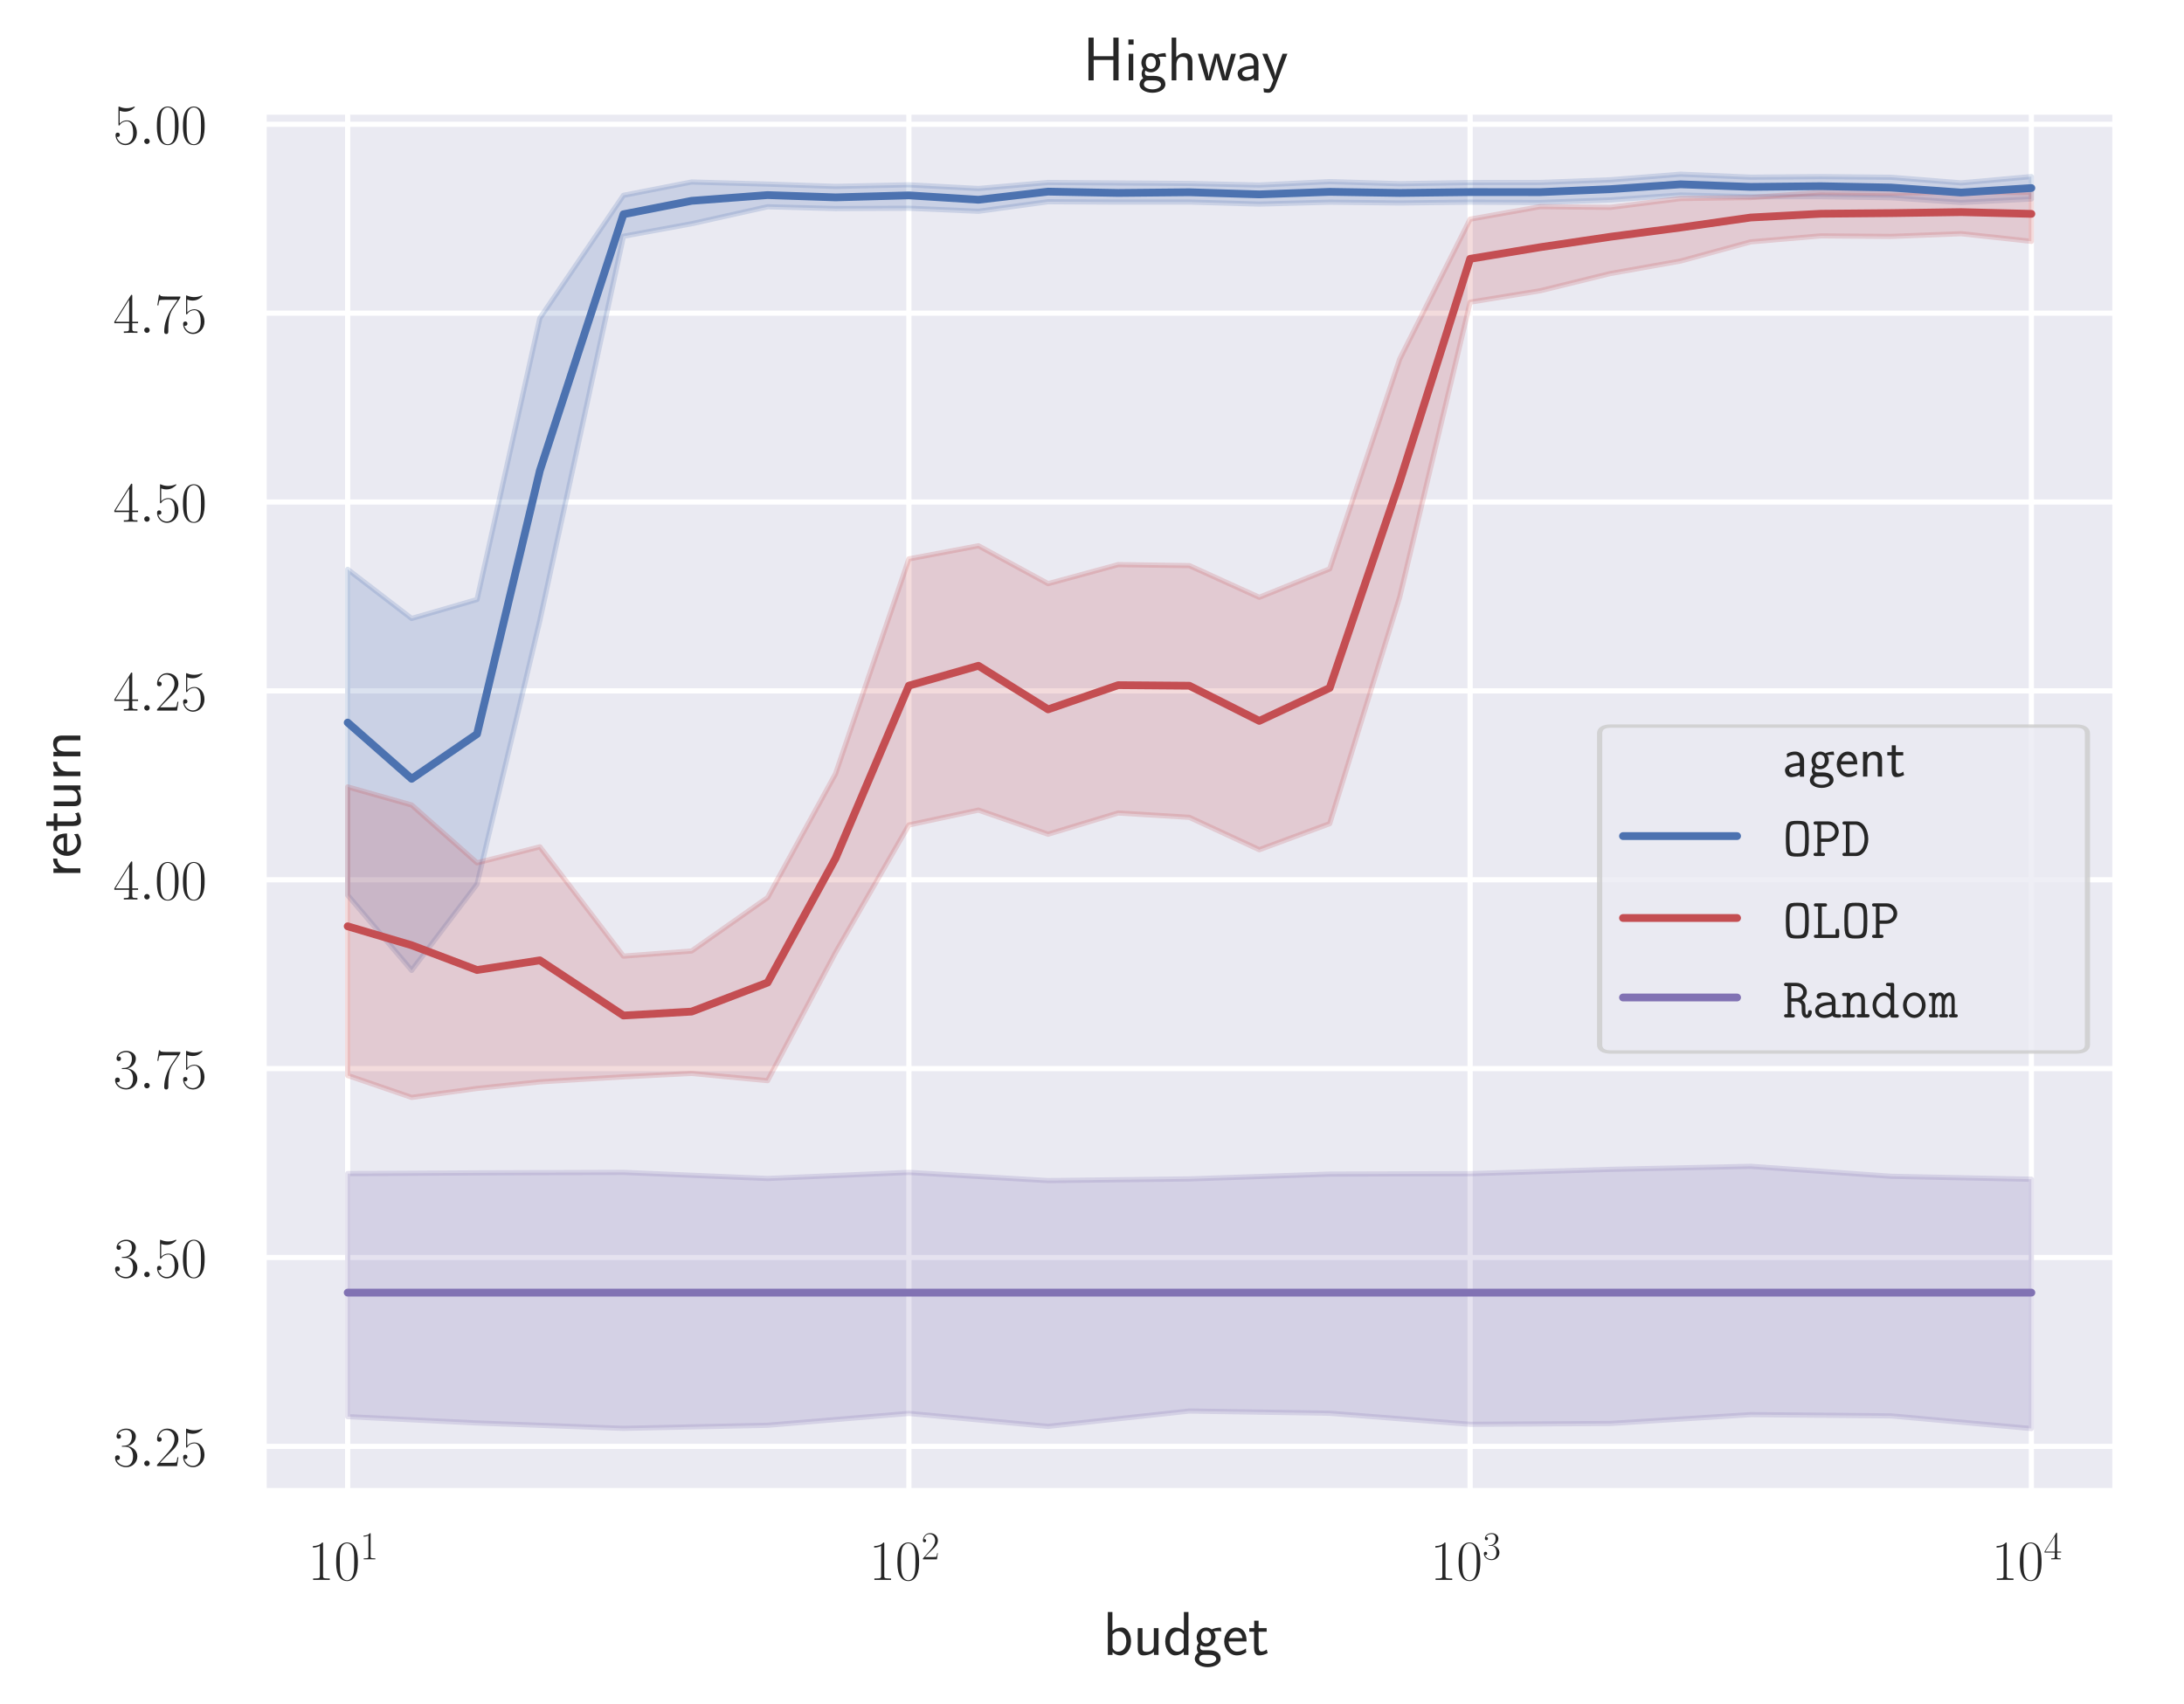 <?xml version="1.0" encoding="UTF-8" standalone="no"?>
<!-- Created with matplotlib (http://matplotlib.org/) -->

<svg
   xmlns:dc="http://purl.org/dc/elements/1.1/"
   xmlns:cc="http://creativecommons.org/ns#"
   xmlns:rdf="http://www.w3.org/1999/02/22-rdf-syntax-ns#"
   xmlns:svg="http://www.w3.org/2000/svg"
   xmlns="http://www.w3.org/2000/svg"
   xmlns:xlink="http://www.w3.org/1999/xlink"
   xmlns:sodipodi="http://sodipodi.sourceforge.net/DTD/sodipodi-0.dtd"
   xmlns:inkscape="http://www.inkscape.org/namespaces/inkscape"
   height="328.682pt"
   version="1.1"
   viewBox="0 0 421.129 328.682"
   width="421.129pt"
   id="svg4751"
   sodipodi:docname="hw_return_olop_fail.svg"
   inkscape:version="0.92.3 (2405546, 2018-03-11)">
  <sodipodi:namedview
     pagecolor="#ffffff"
     bordercolor="#666666"
     borderopacity="1"
     objecttolerance="10"
     gridtolerance="10"
     guidetolerance="10"
     inkscape:pageopacity="0"
     inkscape:pageshadow="2"
     inkscape:window-width="1920"
     inkscape:window-height="1001"
     id="namedview4753"
     showgrid="false"
     inkscape:zoom="1.8437263"
     inkscape:cx="280.75289"
     inkscape:cy="219.12146"
     inkscape:window-x="-9"
     inkscape:window-y="-9"
     inkscape:window-maximized="1"
     inkscape:current-layer="svg4751" />
  <defs
     id="defs4237">
    <style
       type="text/css"
       id="style4235">
*{stroke-linecap:butt;stroke-linejoin:round;}
  </style>
    <defs
       id="defs4516">
      <path
         inkscape:connector-curvature="0"
         style="stroke:#dd8452;stroke-linecap:butt;stroke-linejoin:round;stroke-opacity:0.2"
         id="mcbf8dbb8dc"
         d="m 67.042,-164.058 v 50.505 l 12.331,0.685 12.608,5.555 12.118,-18.938 16.118,-4.89 13.14,-28.11 14.653,-24.526 13.099,-30.089 14.152,-60.543 13.403,-4.765 13.432,-9.311 13.521,0.227 13.719,3.757 13.483,-0.852 13.576,-3.432 13.5,-0.014 13.583,0.324 13.509,-1.152 13.538,0.232 13.527,0.461 13.531,-0.27 13.521,0.774 13.535,-0.314 13.525,-0.302 13.533,0.881 v -4.532 0 l -13.533,-0.614 -13.525,0.131 -13.535,0.374 -13.521,-0.639 -13.531,0.491 -13.527,-0.385 -13.538,-0.577 -13.509,0.823 -13.583,0.085 -13.5,-0.036 -13.576,-0.794 -13.483,0.985 -13.719,0.425 -13.521,-0.595 -13.432,-1.031 -13.403,4.429 -14.152,26.981 -13.099,28.095 -14.653,24.381 -13.14,26.785 -16.118,25.074 -12.118,18.521 -12.608,-22.147 z" />
    </defs>
  </defs>
  <g
     style="stroke-linecap:butt;stroke-linejoin:round"
     id="patch_1">
    <path
       inkscape:connector-curvature="0"
       id="path4239"
       style="fill:#ffffff;stroke-linecap:butt;stroke-linejoin:round"
       d="M 0,328.682 H 421.129 V 0 H 0 Z" />
  </g>
  <g
     id="patch_2"
     style="stroke-linecap:butt;stroke-linejoin:round">
    <path
       d="M 50.809,287.614 H 407.929 V 21.502 H 50.809 Z"
       style="fill:#eaeaf2;stroke-linecap:butt;stroke-linejoin:round"
       id="path4242"
       inkscape:connector-curvature="0" />
  </g>
  <g
     id="matplotlib.axis_1"
     style="stroke-linecap:butt;stroke-linejoin:round">
    <g
       id="xtick_1"
       style="stroke-linecap:butt;stroke-linejoin:round">
      <g
         id="line2d_1"
         style="stroke-linecap:butt;stroke-linejoin:round">
        <path
           clip-path="url(#pa02daf4cbf)"
           d="M 67.042,287.614 V 21.502"
           style="fill:none;stroke:#ffffff;stroke-linecap:round;stroke-linejoin:round"
           id="path4245"
           inkscape:connector-curvature="0" />
      </g>
      <g
         id="text_1"
         style="stroke-linecap:butt;stroke-linejoin:round">
        <!-- $10^{1}$ -->
        <defs
           id="defs4250">
          <path
             d="M 26.594,63.797 C 26.594,65.891 26.5,66 25.094,66 21.203,61.359 15.297,59.891 9.703,59.688 c -0.297,0 -0.797,0 -0.906,-0.188 C 8.703,59.297 8.703,59.094 8.703,57 11.797,57 17,57.594 21,59.984 v -52.688 c 0,-3.5 -0.203,-4.703 -8.797,-4.703 h -3 V 0 C 14,0.094 19,0.188 23.797,0.188 28.594,0.188 33.594,0.094 38.406,0 v 2.594 h -3 c -8.609,0 -8.812,1.094 -8.812,4.703 z"
             id="CMR17-49"
             inkscape:connector-curvature="0"
             style="stroke-linecap:butt;stroke-linejoin:round" />
          <path
             d="m 42,31.844 c 0,6.125 -0.094,16.578 -4.297,24.609 C 34,63.484 28.094,66 22.906,66 18.094,66 12,63.781 8.203,56.562 4.203,49.016 3.797,39.672 3.797,31.844 3.797,26.109 3.906,17.375 7,9.734 11.297,-0.609 19,-2 22.906,-2 27.5,-2 34.5,-0.109 38.594,9.438 41.594,16.375 42,24.5 42,31.844 Z m -19.094,-32.25 C 16.5,-0.406 12.703,5.125 11.297,12.75 c -1.094,5.938 -1.094,14.578 -1.094,20.203 0,7.734 0,14.156 1.297,20.281 1.906,8.547 7.5,11.156 11.406,11.156 4.094,0 9.391,-2.719 11.297,-10.953 C 35.5,47.719 35.594,40.984 35.594,32.953 c 0,-6.531 0,-14.578 -1.188,-20.5 -2.109,-10.953 -8,-12.859 -11.5,-12.859 z"
             id="CMR17-48"
             inkscape:connector-curvature="0"
             style="stroke-linecap:butt;stroke-linejoin:round" />
        </defs>
        <g
           style="fill:#262626;stroke-linecap:butt;stroke-linejoin:round"
           transform="matrix(0.11,0,0,-0.11,59.378,304.725)"
           id="g4258">
          <use
             transform="scale(0.996)"
             xlink:href="#CMR17-49"
             id="use4252"
             style="stroke-linecap:butt;stroke-linejoin:round"
             x="0"
             y="0"
             width="100%"
             height="100%" />
          <use
             transform="matrix(0.996,0,0,0.996,45.69,0)"
             xlink:href="#CMR17-48"
             id="use4254"
             style="stroke-linecap:butt;stroke-linejoin:round"
             x="0"
             y="0"
             width="100%"
             height="100%" />
          <use
             transform="matrix(0.697,0,0,0.697,91.381,36.154)"
             xlink:href="#CMR17-49"
             id="use4256"
             style="stroke-linecap:butt;stroke-linejoin:round"
             x="0"
             y="0"
             width="100%"
             height="100%" />
        </g>
      </g>
    </g>
    <g
       id="xtick_2"
       style="stroke-linecap:butt;stroke-linejoin:round">
      <g
         id="line2d_2"
         style="stroke-linecap:butt;stroke-linejoin:round">
        <path
           clip-path="url(#pa02daf4cbf)"
           d="M 175.26,287.614 V 21.502"
           style="fill:none;stroke:#ffffff;stroke-linecap:round;stroke-linejoin:round"
           id="path4262"
           inkscape:connector-curvature="0" />
      </g>
      <g
         id="text_2"
         style="stroke-linecap:butt;stroke-linejoin:round">
        <!-- $10^{2}$ -->
        <defs
           id="defs4266">
          <path
             d="M 41.703,15.469 H 39.906 c -1,-7.078 -1.812,-8.281 -2.203,-8.875 C 37.203,5.797 30,5.797 28.594,5.797 H 9.406 C 13,9.688 20,16.766 28.5,24.938 34.594,30.719 41.703,37.5 41.703,47.391 41.703,59.188 32.297,66 21.797,66 c -11,0 -17.703,-9.703 -17.703,-18.703 0,-3.906 2.906,-4.406 4.109,-4.406 1,0 4,0.594 4,4.094 C 12.203,50.094 9.594,51 8.203,51 7.594,51 7,50.891 6.594,50.688 c 1.906,8.5 7.703,12.703 13.812,12.703 8.688,0 14.391,-6.891 14.391,-16 0,-8.688 -5.094,-16.172 -10.797,-22.656 L 4.094,2.297 V 0 h 35.203 z"
             id="CMR17-50"
             inkscape:connector-curvature="0"
             style="stroke-linecap:butt;stroke-linejoin:round" />
        </defs>
        <g
           style="fill:#262626;stroke-linecap:butt;stroke-linejoin:round"
           transform="matrix(0.11,0,0,-0.11,167.597,304.725)"
           id="g4274">
          <use
             transform="scale(0.996)"
             xlink:href="#CMR17-49"
             id="use4268"
             style="stroke-linecap:butt;stroke-linejoin:round"
             x="0"
             y="0"
             width="100%"
             height="100%" />
          <use
             transform="matrix(0.996,0,0,0.996,45.69,0)"
             xlink:href="#CMR17-48"
             id="use4270"
             style="stroke-linecap:butt;stroke-linejoin:round"
             x="0"
             y="0"
             width="100%"
             height="100%" />
          <use
             transform="matrix(0.697,0,0,0.697,91.381,36.154)"
             xlink:href="#CMR17-50"
             id="use4272"
             style="stroke-linecap:butt;stroke-linejoin:round"
             x="0"
             y="0"
             width="100%"
             height="100%" />
        </g>
      </g>
    </g>
    <g
       id="xtick_3"
       style="stroke-linecap:butt;stroke-linejoin:round">
      <g
         id="line2d_3"
         style="stroke-linecap:butt;stroke-linejoin:round">
        <path
           clip-path="url(#pa02daf4cbf)"
           d="M 283.478,287.614 V 21.502"
           style="fill:none;stroke:#ffffff;stroke-linecap:round;stroke-linejoin:round"
           id="path4278"
           inkscape:connector-curvature="0" />
      </g>
      <g
         id="text_3"
         style="stroke-linecap:butt;stroke-linejoin:round">
        <!-- $10^{3}$ -->
        <defs
           id="defs4282">
          <path
             d="M 22.094,34 C 31,34 34.906,26.141 34.906,17.094 34.906,5.031 28.5,0.391 22.703,0.391 c -5.297,0 -13.906,2.625 -16.609,10.406 0.5,-0.203 1,-0.203 1.5,-0.203 2.406,0 4.203,1.594 4.203,4.203 C 11.797,17.688 9.594,19 7.594,19 5.906,19 3.297,18.188 3.297,14.484 3.297,5.234 12.297,-2 22.906,-2 34,-2 42.5,6.75 42.5,16.984 42.5,26.844 34.5,34 25,35.094 32.594,36.672 39.906,43.375 39.906,52.391 39.906,60.25 32,66 23,66 13.906,66 5.906,60.344 5.906,52.297 c 0,-3.5 2.594,-4.109 3.891,-4.109 2.109,0 3.906,1.297 3.906,3.906 C 13.703,54.688 11.906,56 9.797,56 9.406,56 8.906,56 8.5,55.797 c 2.906,6.688 10.797,7.891 14.297,7.891 3.5,0 10.109,-1.719 10.109,-11.391 0,-2.812 -0.406,-7.75 -3.812,-12.078 -3,-3.828 -6.391,-4.031 -9.688,-4.328 -0.5,0 -2.812,-0.203 -3.203,-0.203 C 15.5,35.594 15.094,35.5 15.094,34.797 15.094,34.094 15.203,34 17.203,34 Z"
             id="CMR17-51"
             inkscape:connector-curvature="0"
             style="stroke-linecap:butt;stroke-linejoin:round" />
        </defs>
        <g
           style="fill:#262626;stroke-linecap:butt;stroke-linejoin:round"
           transform="matrix(0.11,0,0,-0.11,275.815,304.725)"
           id="g4290">
          <use
             transform="scale(0.996)"
             xlink:href="#CMR17-49"
             id="use4284"
             style="stroke-linecap:butt;stroke-linejoin:round"
             x="0"
             y="0"
             width="100%"
             height="100%" />
          <use
             transform="matrix(0.996,0,0,0.996,45.69,0)"
             xlink:href="#CMR17-48"
             id="use4286"
             style="stroke-linecap:butt;stroke-linejoin:round"
             x="0"
             y="0"
             width="100%"
             height="100%" />
          <use
             transform="matrix(0.697,0,0,0.697,91.381,36.154)"
             xlink:href="#CMR17-51"
             id="use4288"
             style="stroke-linecap:butt;stroke-linejoin:round"
             x="0"
             y="0"
             width="100%"
             height="100%" />
        </g>
      </g>
    </g>
    <g
       id="xtick_4"
       style="stroke-linecap:butt;stroke-linejoin:round">
      <g
         id="line2d_4"
         style="stroke-linecap:butt;stroke-linejoin:round">
        <path
           clip-path="url(#pa02daf4cbf)"
           d="M 391.697,287.614 V 21.502"
           style="fill:none;stroke:#ffffff;stroke-linecap:round;stroke-linejoin:round"
           id="path4294"
           inkscape:connector-curvature="0" />
      </g>
      <g
         id="text_4"
         style="stroke-linecap:butt;stroke-linejoin:round">
        <!-- $10^{4}$ -->
        <defs
           id="defs4298">
          <path
             d="M 33.594,64.797 C 33.594,66.891 33.5,67 31.703,67 L 2,19.594 V 17 H 27.797 V 7.188 c 0,-3.594 -0.203,-4.594 -7.203,-4.594 H 18.703 V 0 c 3.203,0.188 8.594,0.188 12,0.188 3.391,0 8.797,0 12,-0.188 v 2.594 h -1.906 c -7,0 -7.203,1 -7.203,4.594 V 17 h 10.203 v 2.594 H 33.594 Z m -5.5,-6.625 V 19.594 H 4 Z"
             id="CMR17-52"
             inkscape:connector-curvature="0"
             style="stroke-linecap:butt;stroke-linejoin:round" />
        </defs>
        <g
           style="fill:#262626;stroke-linecap:butt;stroke-linejoin:round"
           transform="matrix(0.11,0,0,-0.11,384.033,304.725)"
           id="g4306">
          <use
             transform="scale(0.996)"
             xlink:href="#CMR17-49"
             id="use4300"
             style="stroke-linecap:butt;stroke-linejoin:round"
             x="0"
             y="0"
             width="100%"
             height="100%" />
          <use
             transform="matrix(0.996,0,0,0.996,45.69,0)"
             xlink:href="#CMR17-48"
             id="use4302"
             style="stroke-linecap:butt;stroke-linejoin:round"
             x="0"
             y="0"
             width="100%"
             height="100%" />
          <use
             transform="matrix(0.697,0,0,0.697,91.381,36.154)"
             xlink:href="#CMR17-52"
             id="use4304"
             style="stroke-linecap:butt;stroke-linejoin:round"
             x="0"
             y="0"
             width="100%"
             height="100%" />
        </g>
      </g>
    </g>
    <g
       id="xtick_5"
       style="stroke-linecap:butt;stroke-linejoin:round" />
    <g
       id="xtick_6"
       style="stroke-linecap:butt;stroke-linejoin:round" />
    <g
       id="xtick_7"
       style="stroke-linecap:butt;stroke-linejoin:round" />
    <g
       id="xtick_8"
       style="stroke-linecap:butt;stroke-linejoin:round" />
    <g
       id="xtick_9"
       style="stroke-linecap:butt;stroke-linejoin:round" />
    <g
       id="xtick_10"
       style="stroke-linecap:butt;stroke-linejoin:round" />
    <g
       id="xtick_11"
       style="stroke-linecap:butt;stroke-linejoin:round" />
    <g
       id="xtick_12"
       style="stroke-linecap:butt;stroke-linejoin:round" />
    <g
       id="xtick_13"
       style="stroke-linecap:butt;stroke-linejoin:round" />
    <g
       id="xtick_14"
       style="stroke-linecap:butt;stroke-linejoin:round" />
    <g
       id="xtick_15"
       style="stroke-linecap:butt;stroke-linejoin:round" />
    <g
       id="xtick_16"
       style="stroke-linecap:butt;stroke-linejoin:round" />
    <g
       id="xtick_17"
       style="stroke-linecap:butt;stroke-linejoin:round" />
    <g
       id="xtick_18"
       style="stroke-linecap:butt;stroke-linejoin:round" />
    <g
       id="xtick_19"
       style="stroke-linecap:butt;stroke-linejoin:round" />
    <g
       id="xtick_20"
       style="stroke-linecap:butt;stroke-linejoin:round" />
    <g
       id="xtick_21"
       style="stroke-linecap:butt;stroke-linejoin:round" />
    <g
       id="xtick_22"
       style="stroke-linecap:butt;stroke-linejoin:round" />
    <g
       id="xtick_23"
       style="stroke-linecap:butt;stroke-linejoin:round" />
    <g
       id="xtick_24"
       style="stroke-linecap:butt;stroke-linejoin:round" />
    <g
       id="xtick_25"
       style="stroke-linecap:butt;stroke-linejoin:round" />
    <g
       id="xtick_26"
       style="stroke-linecap:butt;stroke-linejoin:round" />
    <g
       id="xtick_27"
       style="stroke-linecap:butt;stroke-linejoin:round" />
    <g
       id="xtick_28"
       style="stroke-linecap:butt;stroke-linejoin:round" />
    <g
       id="xtick_29"
       style="stroke-linecap:butt;stroke-linejoin:round" />
    <g
       id="xtick_30"
       style="stroke-linecap:butt;stroke-linejoin:round" />
    <g
       id="text_5"
       style="stroke-linecap:butt;stroke-linejoin:round">
      <!-- budget -->
      <defs
         id="defs4342">
        <path
           d="M 14.906,69 H 7.5 V -0.203 h 7.594 v 4.5 C 18.906,0.594 23.5,-1 27.594,-1 37.203,-1 45,8.734 45,21.594 45,33.328 39,44 30.094,44 23.797,44 18.203,41.391 14.906,38.688 Z m 0.188,-36.266 c 2.203,2.828 5.312,5.156 9.703,5.156 5.906,0 12.609,-4.359 12.609,-16.297 0,-12.75 -8,-16.5 -13.5,-16.5 -2,0 -4.109,0.5 -6.109,2.219 -2.703,2.438 -2.703,3.953 -2.703,5.375 z"
           id="CMSS17-98"
           inkscape:connector-curvature="0"
           style="stroke-linecap:butt;stroke-linejoin:round" />
        <path
           d="M 40.906,43 H 33.297 V 15.25 C 33.297,7.812 27.906,4.797 22.203,4.797 15.594,4.797 15,7 15,11.125 V 43 H 7.406 V 10.625 C 7.406,2.797 10.094,-1 17,-1 c 3.406,0 11.094,0.797 16.5,5.797 v -5 h 7.406 z"
           id="CMSS17-117"
           inkscape:connector-curvature="0"
           style="stroke-linecap:butt;stroke-linejoin:round" />
        <path
           d="M 40.797,69 H 33.406 V 38.984 C 30.297,41.594 25.203,44 19.594,44 10.5,44 3.297,34.047 3.297,21.484 3.297,8.938 10.406,-1 19.297,-1 c 6.906,0 11.5,3.688 13.906,5.797 v -5 h 7.594 z m -7.594,-55.703 c 0,-1.422 0,-2.938 -3.109,-5.672 -2,-1.719 -4.391,-2.531 -6.688,-2.531 -5.406,0 -12.5,4.047 -12.5,16.297 0,12.75 8,16.5 13.5,16.5 3.688,0 6.688,-1.828 8.797,-4.859 z"
           id="CMSS17-100"
           inkscape:connector-curvature="0"
           style="stroke-linecap:butt;stroke-linejoin:round" />
        <path
           d="M 44.5,44 C 38.797,43.891 33.906,42.797 29.906,40.891 26.594,43.484 23.203,44 20.906,44 12.203,44 5.594,36.812 5.594,28.5 c 0,-5.359 3,-9.406 3.203,-9.609 C 7,16.391 6,13.688 6,10.688 c 0,-3.5 1.406,-6 2.5,-7.391 C 3.297,0.094 2.594,-4.812 2.594,-6.703 2.594,-14 11.703,-20 23.406,-20 c 11.797,0 20.891,6 20.891,13.391 0,13.797 -15.297,13.906 -19.5,13.906 h -8.094 c -1.5,0 -5.5,0 -5.5,5.094 0,2 0.891,3.297 1,3.406 C 13.703,14.688 16.797,13 20.906,13 c 8.297,0 15.188,6.984 15.188,15.5 0,4.75 -2.188,8.203 -3.094,9.391 h 0.297 c 0.297,0 4.5,0.297 6,0.297 3.203,0 3.5,-0.094 6.297,-0.391 z M 20.906,18.5 c -3.406,0 -8.203,2.078 -8.203,10 0,8.609 5.5,9.984 8.094,9.984 C 24.203,38.484 29,36.406 29,28.5 c 0,-8.625 -5.5,-10 -8.094,-10 z M 24.703,0 c 2.391,0 12.5,0 12.5,-6.812 C 37.203,-11.109 31,-14.5 23.5,-14.5 c -7.594,0 -13.797,3.297 -13.797,7.797 0,0.5 0,6.703 6.891,6.703 z"
           id="CMSS17-103"
           inkscape:connector-curvature="0"
           style="stroke-linecap:butt;stroke-linejoin:round" />
        <path
           d="m 39.094,21.484 c 0,3.312 -0.188,9.781 -3.391,15.188 C 32.203,42.391 26.5,44 22.203,44 11.797,44 3,34.125 3,21.297 3,9.047 12.094,-1 23.594,-1 c 4.5,0 10,1.297 15,4.891 0,0.406 -0.188,2.578 -0.297,2.688 0,0.188 -0.297,3.25 -0.297,3.656 C 33.203,6.375 27.703,5.094 23.703,5.094 c -6.406,0 -13.297,5.328 -13.609,16.391 z M 10.906,27 c 1.297,5.594 5.688,10.891 11.297,10.891 1.5,0 8.5,-0.203 10.297,-10.891 z"
           id="CMSS17-101"
           inkscape:connector-curvature="0"
           style="stroke-linecap:butt;stroke-linejoin:round" />
        <path
           d="m 16.703,37.188 h 13 V 43 h -13 V 55 H 9.594 V 43 H 1.703 V 37.188 H 9.406 V 11.734 C 9.406,6 10.703,-1 17.297,-1 c 5,0 9.609,1.391 14,3.688 l -1.594,5.922 C 27.297,6.5 24.406,5.297 21.297,5.297 c -4.391,0 -4.594,5.625 -4.594,8.141 z"
           id="CMSS17-116"
           inkscape:connector-curvature="0"
           style="stroke-linecap:butt;stroke-linejoin:round" />
      </defs>
      <g
         style="fill:#262626;stroke-linecap:butt;stroke-linejoin:round"
         transform="matrix(0.12,0,0,-0.12,212.72,319.158)"
         id="g4356">
        <use
           transform="scale(0.996)"
           xlink:href="#CMSS17-98"
           id="use4344"
           style="stroke-linecap:butt;stroke-linejoin:round"
           x="0"
           y="0"
           width="100%"
           height="100%" />
        <use
           transform="matrix(0.996,0,0,0.996,48.205,0)"
           xlink:href="#CMSS17-117"
           id="use4346"
           style="stroke-linecap:butt;stroke-linejoin:round"
           x="0"
           y="0"
           width="100%"
           height="100%" />
        <use
           transform="matrix(0.996,0,0,0.996,96.41,0)"
           xlink:href="#CMSS17-100"
           id="use4348"
           style="stroke-linecap:butt;stroke-linejoin:round"
           x="0"
           y="0"
           width="100%"
           height="100%" />
        <use
           transform="matrix(0.996,0,0,0.996,144.615,0)"
           xlink:href="#CMSS17-103"
           id="use4350"
           style="stroke-linecap:butt;stroke-linejoin:round"
           x="0"
           y="0"
           width="100%"
           height="100%" />
        <use
           transform="matrix(0.996,0,0,0.996,191.458,0)"
           xlink:href="#CMSS17-101"
           id="use4352"
           style="stroke-linecap:butt;stroke-linejoin:round"
           x="0"
           y="0"
           width="100%"
           height="100%" />
        <use
           transform="matrix(0.996,0,0,0.996,233.097,0)"
           xlink:href="#CMSS17-116"
           id="use4354"
           style="stroke-linecap:butt;stroke-linejoin:round"
           x="0"
           y="0"
           width="100%"
           height="100%" />
      </g>
    </g>
  </g>
  <g
     id="matplotlib.axis_2"
     style="stroke-linecap:butt;stroke-linejoin:round">
    <g
       id="ytick_1"
       style="stroke-linecap:butt;stroke-linejoin:round">
      <g
         id="line2d_5"
         style="stroke-linecap:butt;stroke-linejoin:round">
        <path
           clip-path="url(#pa02daf4cbf)"
           d="M 50.809,278.959 H 407.929"
           style="fill:none;stroke:#ffffff;stroke-linecap:round;stroke-linejoin:round"
           id="path4360"
           inkscape:connector-curvature="0" />
      </g>
      <g
         id="text_6"
         style="stroke-linecap:butt;stroke-linejoin:round">
        <!-- $3.25$ -->
        <defs
           id="defs4365">
          <path
             d="M 18.406,4.797 C 18.406,7.688 16,9.688 13.594,9.688 10.703,9.688 8.703,7.297 8.703,4.891 8.703,2 11.094,0 13.5,0 c 2.906,0 4.906,2.391 4.906,4.797 z"
             id="CMMI12-58"
             inkscape:connector-curvature="0"
             style="stroke-linecap:butt;stroke-linejoin:round" />
          <path
             d="m 11.406,58.594 c 1,-0.406 5.094,-1.703 9.297,-1.703 9.297,0 14.391,5 17.297,7.797 C 38,65.484 38,66 37.406,66 c -0.109,0 -0.312,0 -1.109,-0.406 -3.5,-1.5 -7.594,-2.594 -12.594,-2.594 -3,0 -7.5,0.359 -12.406,2.484 C 10.203,66 10,66 9.906,66 9.406,66 9.297,65.891 9.297,63.906 V 34.859 c 0,-1.844 0,-2.359 1,-2.359 0.5,0 0.703,0.203 1.203,0.922 C 14.703,38.047 19.094,40 24.094,40 c 3.5,0 11,-2.266 11,-19.797 0,-3.219 0,-9.016 -3,-13.609 -2.5,-4.109 -6.391,-6.203 -10.688,-6.203 -6.609,0 -13.312,4.594 -15.109,12.297 C 6.703,12.594 7.5,12.391 7.906,12.391 c 1.297,0 3.797,0.703 3.797,3.797 C 11.703,18.891 9.797,20 7.906,20 5.594,20 4.094,18.594 4.094,15.797 4.094,7.094 11,-2 21.594,-2 c 10.312,0 20.109,8.891 20.109,21.797 0,12.297 -7.797,21.797 -17.5,21.797 -5.109,0 -9.406,-1.906 -12.797,-5.594 z"
             id="CMR17-53"
             inkscape:connector-curvature="0"
             style="stroke-linecap:butt;stroke-linejoin:round" />
        </defs>
        <g
           style="fill:#262626;stroke-linecap:butt;stroke-linejoin:round"
           transform="matrix(0.11,0,0,-0.11,21.827,282.764)"
           id="g4375">
          <use
             transform="scale(0.996)"
             xlink:href="#CMR17-51"
             id="use4367"
             style="stroke-linecap:butt;stroke-linejoin:round"
             x="0"
             y="0"
             width="100%"
             height="100%" />
          <use
             transform="matrix(0.996,0,0,0.996,45.69,0)"
             xlink:href="#CMMI12-58"
             id="use4369"
             style="stroke-linecap:butt;stroke-linejoin:round"
             x="0"
             y="0"
             width="100%"
             height="100%" />
          <use
             transform="matrix(0.996,0,0,0.996,72.788,0)"
             xlink:href="#CMR17-50"
             id="use4371"
             style="stroke-linecap:butt;stroke-linejoin:round"
             x="0"
             y="0"
             width="100%"
             height="100%" />
          <use
             transform="matrix(0.996,0,0,0.996,118.478,0)"
             xlink:href="#CMR17-53"
             id="use4373"
             style="stroke-linecap:butt;stroke-linejoin:round"
             x="0"
             y="0"
             width="100%"
             height="100%" />
        </g>
      </g>
    </g>
    <g
       id="ytick_2"
       style="stroke-linecap:butt;stroke-linejoin:round">
      <g
         id="line2d_6"
         style="stroke-linecap:butt;stroke-linejoin:round">
        <path
           clip-path="url(#pa02daf4cbf)"
           d="M 50.809,242.532 H 407.929"
           style="fill:none;stroke:#ffffff;stroke-linecap:round;stroke-linejoin:round"
           id="path4379"
           inkscape:connector-curvature="0" />
      </g>
      <g
         id="text_7"
         style="stroke-linecap:butt;stroke-linejoin:round">
        <!-- $3.50$ -->
        <g
           style="fill:#262626;stroke-linecap:butt;stroke-linejoin:round"
           transform="matrix(0.11,0,0,-0.11,21.827,246.337)"
           id="g4390">
          <use
             transform="scale(0.996)"
             xlink:href="#CMR17-51"
             id="use4382"
             style="stroke-linecap:butt;stroke-linejoin:round"
             x="0"
             y="0"
             width="100%"
             height="100%" />
          <use
             transform="matrix(0.996,0,0,0.996,45.69,0)"
             xlink:href="#CMMI12-58"
             id="use4384"
             style="stroke-linecap:butt;stroke-linejoin:round"
             x="0"
             y="0"
             width="100%"
             height="100%" />
          <use
             transform="matrix(0.996,0,0,0.996,72.788,0)"
             xlink:href="#CMR17-53"
             id="use4386"
             style="stroke-linecap:butt;stroke-linejoin:round"
             x="0"
             y="0"
             width="100%"
             height="100%" />
          <use
             transform="matrix(0.996,0,0,0.996,118.478,0)"
             xlink:href="#CMR17-48"
             id="use4388"
             style="stroke-linecap:butt;stroke-linejoin:round"
             x="0"
             y="0"
             width="100%"
             height="100%" />
        </g>
      </g>
    </g>
    <g
       id="ytick_3"
       style="stroke-linecap:butt;stroke-linejoin:round">
      <g
         id="line2d_7"
         style="stroke-linecap:butt;stroke-linejoin:round">
        <path
           clip-path="url(#pa02daf4cbf)"
           d="M 50.809,206.105 H 407.929"
           style="fill:none;stroke:#ffffff;stroke-linecap:round;stroke-linejoin:round"
           id="path4394"
           inkscape:connector-curvature="0" />
      </g>
      <g
         id="text_8"
         style="stroke-linecap:butt;stroke-linejoin:round">
        <!-- $3.75$ -->
        <defs
           id="defs4398">
          <path
             d="M 45.094,61.797 V 64 h -23.5 C 9.906,64 9.703,65.094 9.297,67 H 7.5 L 4.594,48.5 h 1.812 c 0.297,1.906 1,7 2.188,8.891 0.609,0.797 8,0.797 9.703,0.797 h 22 L 29.203,41.719 c -7.406,-11.078 -12.5,-26.047 -12.5,-39.125 0,-1.203 0,-4.594 3.594,-4.594 3.609,0 3.609,3.391 3.609,4.688 v 4.594 c 0,16.375 2.797,27.156 7.391,34.031 z"
             id="CMR17-55"
             inkscape:connector-curvature="0"
             style="stroke-linecap:butt;stroke-linejoin:round" />
        </defs>
        <g
           style="fill:#262626;stroke-linecap:butt;stroke-linejoin:round"
           transform="matrix(0.11,0,0,-0.11,21.827,209.91)"
           id="g4408">
          <use
             transform="scale(0.996)"
             xlink:href="#CMR17-51"
             id="use4400"
             style="stroke-linecap:butt;stroke-linejoin:round"
             x="0"
             y="0"
             width="100%"
             height="100%" />
          <use
             transform="matrix(0.996,0,0,0.996,45.69,0)"
             xlink:href="#CMMI12-58"
             id="use4402"
             style="stroke-linecap:butt;stroke-linejoin:round"
             x="0"
             y="0"
             width="100%"
             height="100%" />
          <use
             transform="matrix(0.996,0,0,0.996,72.788,0)"
             xlink:href="#CMR17-55"
             id="use4404"
             style="stroke-linecap:butt;stroke-linejoin:round"
             x="0"
             y="0"
             width="100%"
             height="100%" />
          <use
             transform="matrix(0.996,0,0,0.996,118.478,0)"
             xlink:href="#CMR17-53"
             id="use4406"
             style="stroke-linecap:butt;stroke-linejoin:round"
             x="0"
             y="0"
             width="100%"
             height="100%" />
        </g>
      </g>
    </g>
    <g
       id="ytick_4"
       style="stroke-linecap:butt;stroke-linejoin:round">
      <g
         id="line2d_8"
         style="stroke-linecap:butt;stroke-linejoin:round">
        <path
           clip-path="url(#pa02daf4cbf)"
           d="M 50.809,169.678 H 407.929"
           style="fill:none;stroke:#ffffff;stroke-linecap:round;stroke-linejoin:round"
           id="path4412"
           inkscape:connector-curvature="0" />
      </g>
      <g
         id="text_9"
         style="stroke-linecap:butt;stroke-linejoin:round">
        <!-- $4.00$ -->
        <g
           style="fill:#262626;stroke-linecap:butt;stroke-linejoin:round"
           transform="matrix(0.11,0,0,-0.11,21.827,173.483)"
           id="g4423">
          <use
             transform="scale(0.996)"
             xlink:href="#CMR17-52"
             id="use4415"
             style="stroke-linecap:butt;stroke-linejoin:round"
             x="0"
             y="0"
             width="100%"
             height="100%" />
          <use
             transform="matrix(0.996,0,0,0.996,45.69,0)"
             xlink:href="#CMMI12-58"
             id="use4417"
             style="stroke-linecap:butt;stroke-linejoin:round"
             x="0"
             y="0"
             width="100%"
             height="100%" />
          <use
             transform="matrix(0.996,0,0,0.996,72.788,0)"
             xlink:href="#CMR17-48"
             id="use4419"
             style="stroke-linecap:butt;stroke-linejoin:round"
             x="0"
             y="0"
             width="100%"
             height="100%" />
          <use
             transform="matrix(0.996,0,0,0.996,118.478,0)"
             xlink:href="#CMR17-48"
             id="use4421"
             style="stroke-linecap:butt;stroke-linejoin:round"
             x="0"
             y="0"
             width="100%"
             height="100%" />
        </g>
      </g>
    </g>
    <g
       id="ytick_5"
       style="stroke-linecap:butt;stroke-linejoin:round">
      <g
         id="line2d_9"
         style="stroke-linecap:butt;stroke-linejoin:round">
        <path
           clip-path="url(#pa02daf4cbf)"
           d="M 50.809,133.251 H 407.929"
           style="fill:none;stroke:#ffffff;stroke-linecap:round;stroke-linejoin:round"
           id="path4427"
           inkscape:connector-curvature="0" />
      </g>
      <g
         id="text_10"
         style="stroke-linecap:butt;stroke-linejoin:round">
        <!-- $4.25$ -->
        <g
           style="fill:#262626;stroke-linecap:butt;stroke-linejoin:round"
           transform="matrix(0.11,0,0,-0.11,21.827,137.056)"
           id="g4438">
          <use
             transform="scale(0.996)"
             xlink:href="#CMR17-52"
             id="use4430"
             style="stroke-linecap:butt;stroke-linejoin:round"
             x="0"
             y="0"
             width="100%"
             height="100%" />
          <use
             transform="matrix(0.996,0,0,0.996,45.69,0)"
             xlink:href="#CMMI12-58"
             id="use4432"
             style="stroke-linecap:butt;stroke-linejoin:round"
             x="0"
             y="0"
             width="100%"
             height="100%" />
          <use
             transform="matrix(0.996,0,0,0.996,72.788,0)"
             xlink:href="#CMR17-50"
             id="use4434"
             style="stroke-linecap:butt;stroke-linejoin:round"
             x="0"
             y="0"
             width="100%"
             height="100%" />
          <use
             transform="matrix(0.996,0,0,0.996,118.478,0)"
             xlink:href="#CMR17-53"
             id="use4436"
             style="stroke-linecap:butt;stroke-linejoin:round"
             x="0"
             y="0"
             width="100%"
             height="100%" />
        </g>
      </g>
    </g>
    <g
       id="ytick_6"
       style="stroke-linecap:butt;stroke-linejoin:round">
      <g
         id="line2d_10"
         style="stroke-linecap:butt;stroke-linejoin:round">
        <path
           clip-path="url(#pa02daf4cbf)"
           d="M 50.809,96.824 H 407.929"
           style="fill:none;stroke:#ffffff;stroke-linecap:round;stroke-linejoin:round"
           id="path4442"
           inkscape:connector-curvature="0" />
      </g>
      <g
         id="text_11"
         style="stroke-linecap:butt;stroke-linejoin:round">
        <!-- $4.50$ -->
        <g
           style="fill:#262626;stroke-linecap:butt;stroke-linejoin:round"
           transform="matrix(0.11,0,0,-0.11,21.827,100.629)"
           id="g4453">
          <use
             transform="scale(0.996)"
             xlink:href="#CMR17-52"
             id="use4445"
             style="stroke-linecap:butt;stroke-linejoin:round"
             x="0"
             y="0"
             width="100%"
             height="100%" />
          <use
             transform="matrix(0.996,0,0,0.996,45.69,0)"
             xlink:href="#CMMI12-58"
             id="use4447"
             style="stroke-linecap:butt;stroke-linejoin:round"
             x="0"
             y="0"
             width="100%"
             height="100%" />
          <use
             transform="matrix(0.996,0,0,0.996,72.788,0)"
             xlink:href="#CMR17-53"
             id="use4449"
             style="stroke-linecap:butt;stroke-linejoin:round"
             x="0"
             y="0"
             width="100%"
             height="100%" />
          <use
             transform="matrix(0.996,0,0,0.996,118.478,0)"
             xlink:href="#CMR17-48"
             id="use4451"
             style="stroke-linecap:butt;stroke-linejoin:round"
             x="0"
             y="0"
             width="100%"
             height="100%" />
        </g>
      </g>
    </g>
    <g
       id="ytick_7"
       style="stroke-linecap:butt;stroke-linejoin:round">
      <g
         id="line2d_11"
         style="stroke-linecap:butt;stroke-linejoin:round">
        <path
           clip-path="url(#pa02daf4cbf)"
           d="M 50.809,60.397 H 407.929"
           style="fill:none;stroke:#ffffff;stroke-linecap:round;stroke-linejoin:round"
           id="path4457"
           inkscape:connector-curvature="0" />
      </g>
      <g
         id="text_12"
         style="stroke-linecap:butt;stroke-linejoin:round">
        <!-- $4.75$ -->
        <g
           style="fill:#262626;stroke-linecap:butt;stroke-linejoin:round"
           transform="matrix(0.11,0,0,-0.11,21.827,64.202)"
           id="g4468">
          <use
             transform="scale(0.996)"
             xlink:href="#CMR17-52"
             id="use4460"
             style="stroke-linecap:butt;stroke-linejoin:round"
             x="0"
             y="0"
             width="100%"
             height="100%" />
          <use
             transform="matrix(0.996,0,0,0.996,45.69,0)"
             xlink:href="#CMMI12-58"
             id="use4462"
             style="stroke-linecap:butt;stroke-linejoin:round"
             x="0"
             y="0"
             width="100%"
             height="100%" />
          <use
             transform="matrix(0.996,0,0,0.996,72.788,0)"
             xlink:href="#CMR17-55"
             id="use4464"
             style="stroke-linecap:butt;stroke-linejoin:round"
             x="0"
             y="0"
             width="100%"
             height="100%" />
          <use
             transform="matrix(0.996,0,0,0.996,118.478,0)"
             xlink:href="#CMR17-53"
             id="use4466"
             style="stroke-linecap:butt;stroke-linejoin:round"
             x="0"
             y="0"
             width="100%"
             height="100%" />
        </g>
      </g>
    </g>
    <g
       id="ytick_8"
       style="stroke-linecap:butt;stroke-linejoin:round">
      <g
         id="line2d_12"
         style="stroke-linecap:butt;stroke-linejoin:round">
        <path
           clip-path="url(#pa02daf4cbf)"
           d="M 50.809,23.97 H 407.929"
           style="fill:none;stroke:#ffffff;stroke-linecap:round;stroke-linejoin:round"
           id="path4472"
           inkscape:connector-curvature="0" />
      </g>
      <g
         id="text_13"
         style="stroke-linecap:butt;stroke-linejoin:round">
        <!-- $5.00$ -->
        <g
           style="fill:#262626;stroke-linecap:butt;stroke-linejoin:round"
           transform="matrix(0.11,0,0,-0.11,21.827,27.775)"
           id="g4483">
          <use
             transform="scale(0.996)"
             xlink:href="#CMR17-53"
             id="use4475"
             style="stroke-linecap:butt;stroke-linejoin:round"
             x="0"
             y="0"
             width="100%"
             height="100%" />
          <use
             transform="matrix(0.996,0,0,0.996,45.69,0)"
             xlink:href="#CMMI12-58"
             id="use4477"
             style="stroke-linecap:butt;stroke-linejoin:round"
             x="0"
             y="0"
             width="100%"
             height="100%" />
          <use
             transform="matrix(0.996,0,0,0.996,72.788,0)"
             xlink:href="#CMR17-48"
             id="use4479"
             style="stroke-linecap:butt;stroke-linejoin:round"
             x="0"
             y="0"
             width="100%"
             height="100%" />
          <use
             transform="matrix(0.996,0,0,0.996,118.478,0)"
             xlink:href="#CMR17-48"
             id="use4481"
             style="stroke-linecap:butt;stroke-linejoin:round"
             x="0"
             y="0"
             width="100%"
             height="100%" />
        </g>
      </g>
    </g>
    <g
       id="text_14"
       style="stroke-linecap:butt;stroke-linejoin:round">
      <!-- return -->
      <defs
         id="defs4489">
        <path
           d="m 14.906,21.391 c 0,9.453 6.891,15.781 15.688,15.984 V 44 c -6.391,-0.109 -12.391,-3.312 -16,-8.531 v 8.016 H 7.5 V 0 h 7.406 z"
           id="CMSS17-114"
           inkscape:connector-curvature="0"
           style="stroke-linecap:butt;stroke-linejoin:round" />
        <path
           d="M 40.906,29.344 C 40.906,35.672 39.406,44 28.094,44 21.703,44 17.5,40.688 14.703,37.281 v 6.203 H 7.406 V 0 H 15 v 24.312 c 0,6.344 2.406,13.578 9.203,13.578 8.797,0 9.094,-5.938 9.094,-9.359 V 0 h 7.609 z"
           id="CMSS17-110"
           inkscape:connector-curvature="0"
           style="stroke-linecap:butt;stroke-linejoin:round" />
      </defs>
      <g
         style="fill:#262626;stroke-linecap:butt;stroke-linejoin:round"
         transform="matrix(0,-0.12,-0.12,0,15.502,169.256)"
         id="g4503">
        <use
           transform="scale(0.996)"
           xlink:href="#CMSS17-114"
           id="use4491"
           style="stroke-linecap:butt;stroke-linejoin:round"
           x="0"
           y="0"
           width="100%"
           height="100%" />
        <use
           transform="matrix(0.996,0,0,0.996,31.91,0)"
           xlink:href="#CMSS17-101"
           id="use4493"
           style="stroke-linecap:butt;stroke-linejoin:round"
           x="0"
           y="0"
           width="100%"
           height="100%" />
        <use
           transform="matrix(0.996,0,0,0.996,73.549,0)"
           xlink:href="#CMSS17-116"
           id="use4495"
           style="stroke-linecap:butt;stroke-linejoin:round"
           x="0"
           y="0"
           width="100%"
           height="100%" />
        <use
           transform="matrix(0.996,0,0,0.996,107.38,0)"
           xlink:href="#CMSS17-117"
           id="use4497"
           style="stroke-linecap:butt;stroke-linejoin:round"
           x="0"
           y="0"
           width="100%"
           height="100%" />
        <use
           transform="matrix(0.996,0,0,0.996,155.585,0)"
           xlink:href="#CMSS17-114"
           id="use4499"
           style="stroke-linecap:butt;stroke-linejoin:round"
           x="0"
           y="0"
           width="100%"
           height="100%" />
        <use
           transform="matrix(0.996,0,0,0.996,187.495,0)"
           xlink:href="#CMSS17-110"
           id="use4501"
           style="stroke-linecap:butt;stroke-linejoin:round"
           x="0"
           y="0"
           width="100%"
           height="100%" />
      </g>
    </g>
  </g>
  <g
     id="PolyCollection_1"
     style="stroke-linecap:butt;stroke-linejoin:round">
    <defs
       id="defs4508">
      <path
         d="m 67.042,-218.871 v 62.842 l 12.331,14.507 12.608,-16.627 12.118,-50.857 16.118,-74.11 13.14,-2.413 14.653,-3.273 13.099,0.347 14.152,-0.063 13.403,0.584 13.432,-1.841 13.521,0.072 13.719,-0.009 13.483,0.388 13.576,-0.363 13.5,0.152 13.583,-0.158 13.509,0.064 13.538,-0.491 13.527,-0.956 13.531,0.343 13.521,-0.008 13.535,0.197 13.525,0.916 13.533,-0.672 v -4.323 0 l -13.533,1.214 -13.525,-1.085 -13.535,-0.124 -13.521,0.107 -13.531,-0.576 -13.527,1.078 -13.538,0.521 -13.509,0.015 -13.583,0.221 -13.5,-0.4 -13.576,0.655 -13.483,-0.301 -13.719,-0.098 -13.521,-0.093 -13.432,1.162 -13.403,-0.708 -14.152,0.299 -13.099,-0.44 -14.653,-0.404 -13.14,2.571 -16.118,23.687 -12.118,54.27 -12.608,3.652 z"
         id="m79903061f3"
         style="stroke:#4c72b0;stroke-linecap:butt;stroke-linejoin:round;stroke-opacity:0.2"
         inkscape:connector-curvature="0" />
    </defs>
    <g
       clip-path="url(#pa02daf4cbf)"
       id="g4512"
       style="stroke-linecap:butt;stroke-linejoin:round">
      <use
         style="fill:#4c72b0;fill-opacity:0.2;stroke:#4c72b0;stroke-linecap:butt;stroke-linejoin:round;stroke-opacity:0.2"
         x="0"
         xlink:href="#m79903061f3"
         y="328.682"
         id="use4510"
         width="100%"
         height="100%" />
    </g>
  </g>
  <g
     id="PolyCollection_4"
     style="stroke-linecap:butt;stroke-linejoin:round">
    <defs
       id="defs4532">
      <path
         d="m 67.042,-176.911 v 55.659 l 12.331,4.232 12.608,-1.733 12.118,-1.272 16.118,-0.968 13.14,-0.663 14.653,1.401 13.099,-24.709 14.152,-24.61 13.403,-2.865 13.432,4.653 13.521,-4.095 13.719,0.84 13.483,6.245 13.576,-5.026 13.5,-43.692 13.583,-56.89 13.509,-2.196 13.538,-3.328 13.527,-2.409 13.531,-3.697 13.521,-1.154 13.535,0.104 13.525,-0.523 13.533,1.47 v -9.413 0 l -13.533,-0.139 -13.525,0.286 -13.535,-0.155 -13.521,0.979 -13.531,0.191 -13.527,1.703 -13.538,-0.14 -13.509,2.412 -13.583,26.988 -13.5,40.461 -13.576,5.484 -13.483,-6.115 -13.719,-0.191 -13.521,3.673 -13.432,-7.305 -13.403,2.528 -14.152,41.444 -13.099,23.88 -14.653,10.304 -13.14,0.988 -16.118,-21.079 -12.118,3.084 -12.608,-11.158 z"
         id="mc90b06e201"
         style="stroke:#c44e52;stroke-linecap:butt;stroke-linejoin:round;stroke-opacity:0.2"
         inkscape:connector-curvature="0" />
    </defs>
    <g
       clip-path="url(#pa02daf4cbf)"
       id="g4536"
       style="stroke-linecap:butt;stroke-linejoin:round">
      <use
         style="fill:#c44e52;fill-opacity:0.2;stroke:#c44e52;stroke-linecap:butt;stroke-linejoin:round;stroke-opacity:0.2"
         x="0"
         xlink:href="#mc90b06e201"
         y="328.682"
         id="use4534"
         width="100%"
         height="100%" />
    </g>
  </g>
  <g
     id="PolyCollection_5"
     style="stroke-linecap:butt;stroke-linejoin:round">
    <defs
       id="defs4540">
      <path
         d="m 67.042,-102.328 v 46.874 l 24.939,1.22 28.235,1.037 27.793,-0.595 27.251,-2.288 26.835,2.501 27.24,-2.961 27.06,0.43 27.083,2.131 27.047,-0.161 27.058,-1.703 27.055,0.242 27.058,2.437 v -48.082 0 l -27.058,-0.57 -27.055,-1.923 -27.058,0.589 -27.047,0.832 -27.083,0.077 -27.06,0.932 -27.24,0.323 -26.835,-1.579 -27.251,1.173 -27.793,-1.178 -28.235,0.096 z"
         id="m4b35ab4175"
         style="stroke:#8172b3;stroke-linecap:butt;stroke-linejoin:round;stroke-opacity:0.2"
         inkscape:connector-curvature="0" />
    </defs>
    <g
       clip-path="url(#pa02daf4cbf)"
       id="g4544"
       style="stroke-linecap:butt;stroke-linejoin:round">
      <use
         style="fill:#8172b3;fill-opacity:0.2;stroke:#8172b3;stroke-linecap:butt;stroke-linejoin:round;stroke-opacity:0.2"
         x="0"
         xlink:href="#m4b35ab4175"
         y="328.682"
         id="use4542"
         width="100%"
         height="100%" />
    </g>
  </g>
  <g
     id="line2d_13"
     style="stroke-linecap:butt;stroke-linejoin:round">
    <path
       clip-path="url(#pa02daf4cbf)"
       d="m 67.042,139.363 12.331,10.842 12.608,-8.637 12.118,-50.805 16.118,-49.439 13.14,-2.59 14.653,-1.108 13.099,0.441 14.152,-0.386 13.403,0.846 13.432,-1.566 13.521,0.25 13.719,-0.131 13.483,0.414 13.576,-0.492 13.5,0.214 13.583,-0.165 13.509,0.008 13.538,-0.572 13.527,-0.935 13.531,0.495 13.521,-0.135 13.535,0.263 13.525,0.963 13.533,-0.867"
       style="fill:none;stroke:#4c72b0;stroke-width:1.5;stroke-linecap:round;stroke-linejoin:round"
       id="path4547"
       inkscape:connector-curvature="0" />
  </g>
  <g
     id="line2d_16"
     style="stroke-linecap:butt;stroke-linejoin:round">
    <path
       clip-path="url(#pa02daf4cbf)"
       d="m 67.042,178.656 12.331,3.651 12.608,4.779 12.118,-1.865 16.118,10.641 13.14,-0.757 14.653,-5.595 13.099,-23.962 14.152,-33.311 13.403,-3.83 13.432,8.405 13.521,-4.666 13.719,0.11 13.483,6.78 13.576,-6.348 13.5,-39.777 13.583,-42.992 13.509,-2.24 13.538,-2.013 13.527,-1.784 13.531,-1.929 13.521,-0.729 13.535,-0.119 13.525,-0.194 13.533,0.336"
       style="fill:none;stroke:#c44e52;stroke-width:1.5;stroke-linecap:round;stroke-linejoin:round"
       id="path4556"
       inkscape:connector-curvature="0" />
  </g>
  <g
     id="line2d_17"
     style="stroke-linecap:butt;stroke-linejoin:round">
    <path
       clip-path="url(#pa02daf4cbf)"
       d="m 67.042,249.308 h 24.939 28.235 27.793 27.251 26.835 27.24 27.06 27.083 27.047 27.058 27.055 27.058"
       style="fill:none;stroke:#8172b3;stroke-width:1.5;stroke-linecap:round;stroke-linejoin:round"
       id="path4559"
       inkscape:connector-curvature="0" />
  </g>
  <g
     id="line2d_18"
     style="stroke-linecap:butt;stroke-linejoin:round" />
  <g
     id="line2d_19"
     style="stroke-linecap:butt;stroke-linejoin:round" />
  <g
     id="line2d_20"
     style="stroke-linecap:butt;stroke-linejoin:round" />
  <g
     id="line2d_21"
     style="stroke-linecap:butt;stroke-linejoin:round" />
  <g
     id="line2d_22"
     style="stroke-linecap:butt;stroke-linejoin:round" />
  <g
     id="line2d_23"
     style="stroke-linecap:butt;stroke-linejoin:round" />
  <g
     id="patch_3"
     style="stroke-linecap:butt;stroke-linejoin:round">
    <path
       d="M 50.809,287.614 V 21.502"
       style="fill:none;stroke:#ffffff;stroke-width:1.25;stroke-linecap:square;stroke-linejoin:miter"
       id="path4568"
       inkscape:connector-curvature="0" />
  </g>
  <g
     id="patch_4"
     style="stroke-linecap:butt;stroke-linejoin:round">
    <path
       d="M 407.929,287.614 V 21.502"
       style="fill:none;stroke:#ffffff;stroke-width:1.25;stroke-linecap:square;stroke-linejoin:miter"
       id="path4571"
       inkscape:connector-curvature="0" />
  </g>
  <g
     id="patch_5"
     style="stroke-linecap:butt;stroke-linejoin:round">
    <path
       d="M 50.809,287.614 H 407.929"
       style="fill:none;stroke:#ffffff;stroke-width:1.25;stroke-linecap:square;stroke-linejoin:miter"
       id="path4574"
       inkscape:connector-curvature="0" />
  </g>
  <g
     id="patch_6"
     style="stroke-linecap:butt;stroke-linejoin:round">
    <path
       d="M 50.809,21.502 H 407.929"
       style="fill:none;stroke:#ffffff;stroke-width:1.25;stroke-linecap:square;stroke-linejoin:miter"
       id="path4577"
       inkscape:connector-curvature="0" />
  </g>
  <g
     id="text_15"
     style="stroke-linecap:butt;stroke-linejoin:round">
    <!-- Highway -->
    <defs
       id="defs4586">
      <path
         d="M 57.406,69 H 49 V 39 H 17.203 V 69 H 8.797 V 0 h 8.406 V 32.891 H 49 V 0 h 8.406 z"
         id="CMSS17-72"
         inkscape:connector-curvature="0"
         style="stroke-linecap:butt;stroke-linejoin:round" />
      <path
         d="M 15.297,66 H 6.906 v -8.406 h 8.391 z m -0.5,-23 H 7.406 V 0 h 7.391 z"
         id="CMSS17-105"
         inkscape:connector-curvature="0"
         style="stroke-linecap:butt;stroke-linejoin:round" />
      <path
         d="M 40.906,29.344 C 40.906,35.672 39.406,44 28.094,44 21.797,44 17.703,40.891 14.797,37.484 V 69 H 7.406 V 0 H 15 v 24.312 c 0,6.344 2.406,13.578 9.203,13.578 8.797,0 9.094,-5.938 9.094,-9.359 V 0 h 7.609 z"
         id="CMSS17-104"
         inkscape:connector-curvature="0"
         style="stroke-linecap:butt;stroke-linejoin:round" />
      <path
         d="M 62.703,43 H 55.094 L 49.797,25 C 48.703,21.188 45.594,10.688 45.203,5.797 H 45.094 C 44.906,8.797 43.203,16 40.406,25.5 L 35.297,43 H 28.406 l -5,-17.109 C 20.906,17.188 19,9.797 18.797,5.797 h -0.094 C 18.297,11.688 14.203,25.5 13.594,27.688 L 9.094,43 H 1.297 l 13,-43 h 7.609 c 5.188,17.188 9.188,30.5 9.5,37.188 0.188,-3.297 1.891,-10.391 2.891,-13.891 L 40.906,0 h 8.797 z"
         id="CMSS17-119"
         inkscape:connector-curvature="0"
         style="stroke-linecap:butt;stroke-linejoin:round" />
      <path
         d="M 37.594,27.953 C 37.594,37.484 30.906,44 21.906,44 17.5,44 12.703,43.188 7.203,39.984 l 0.594,-6.656 c 2.5,1.828 6.797,4.766 14,4.766 C 26.906,38.094 30,34.141 30,27.844 V 24 C 14,23.5 4,18.891 4,11.109 4,7.062 6.5,-1 14.797,-1 c 1.5,0 9.609,0.188 15.406,4.5 V -0.203 H 37.594 Z M 30,12.875 c 0,-1.766 0,-4.141 -3,-5.906 -2.594,-1.672 -5.906,-1.875 -7.297,-1.875 -5,0 -8.406,2.766 -8.406,6.203 0,6.906 15.609,7.594 18.703,7.703 z"
         id="CMSS17-97"
         inkscape:connector-curvature="0"
         style="stroke-linecap:butt;stroke-linejoin:round" />
      <path
         d="M 41.797,43 H 34 C 25.5,20.203 22.594,10.953 22.406,5.984 H 22.297 C 22,10.859 17.594,22.797 14.094,31.344 L 9.406,43 H 1.297 L 19,0.219 C 17.906,-2.766 16.297,-7.25 15.797,-8.234 13.594,-13.812 12.094,-13.812 10.5,-13.812 c -0.406,0 -3.594,0.109 -7.203,1.203 l 0.609,-6.594 c 2.5,-0.5 5,-0.797 6.797,-0.797 2.5,0 7.5,0 12.094,12.266 z"
         id="CMSS17-121"
         inkscape:connector-curvature="0"
         style="stroke-linecap:butt;stroke-linejoin:round" />
    </defs>
    <g
       style="fill:#262626;stroke-linecap:butt;stroke-linejoin:round"
       transform="matrix(0.12,0,0,-0.12,208.829,15.502)"
       id="g4602">
      <use
         transform="scale(0.996)"
         xlink:href="#CMSS17-72"
         id="use4588"
         style="stroke-linecap:butt;stroke-linejoin:round"
         x="0"
         y="0"
         width="100%"
         height="100%" />
      <use
         transform="matrix(0.996,0,0,0.996,66.062,0)"
         xlink:href="#CMSS17-105"
         id="use4590"
         style="stroke-linecap:butt;stroke-linejoin:round"
         x="0"
         y="0"
         width="100%"
         height="100%" />
      <use
         transform="matrix(0.996,0,0,0.996,88.242,0)"
         xlink:href="#CMSS17-103"
         id="use4592"
         style="stroke-linecap:butt;stroke-linejoin:round"
         x="0"
         y="0"
         width="100%"
         height="100%" />
      <use
         transform="matrix(0.996,0,0,0.996,135.086,0)"
         xlink:href="#CMSS17-104"
         id="use4594"
         style="stroke-linecap:butt;stroke-linejoin:round"
         x="0"
         y="0"
         width="100%"
         height="100%" />
      <use
         transform="matrix(0.996,0,0,0.996,183.291,0)"
         xlink:href="#CMSS17-119"
         id="use4596"
         style="stroke-linecap:butt;stroke-linejoin:round"
         x="0"
         y="0"
         width="100%"
         height="100%" />
      <use
         transform="matrix(0.996,0,0,0.996,244.508,0)"
         xlink:href="#CMSS17-97"
         id="use4598"
         style="stroke-linecap:butt;stroke-linejoin:round"
         x="0"
         y="0"
         width="100%"
         height="100%" />
      <use
         transform="matrix(0.996,0,0,0.996,286.827,0)"
         xlink:href="#CMSS17-121"
         id="use4600"
         style="stroke-linecap:butt;stroke-linejoin:round"
         x="0"
         y="0"
         width="100%"
         height="100%" />
    </g>
  </g>
  <g
     style="stroke-linecap:butt;stroke-linejoin:round"
     id="patch_7"
     transform="matrix(1.002,0,0,0.652,-0.726,70.699)">
    <path
       inkscape:connector-curvature="0"
       id="path4605"
       style="opacity:0.8;fill:#eaeaf2;stroke:#cccccc;stroke-linecap:butt;stroke-linejoin:miter"
       d="m 310.753,202.765 h 89.477 q 2.2,0 2.2,-2.2 v -92.013 q 0,-2.2 -2.2,-2.2 h -89.477 q -2.2,0 -2.2,2.2 v 92.013 q 0,2.2 2.2,2.2 z" />
  </g>
  <g
     style="stroke-linecap:butt;stroke-linejoin:round"
     id="line2d_24">
    <path
       inkscape:connector-curvature="0"
       id="path4608"
       style="fill:none;stroke-linecap:butt;stroke-linejoin:round"
       d="m 312.953,114.601 h 22" />
  </g>
  <g
     style="stroke-linecap:butt;stroke-linejoin:round"
     id="line2d_25" />
  <g
     style="stroke-linecap:butt;stroke-linejoin:round"
     id="text_16"
     transform="translate(0,31.322)">
    <!-- agent -->
    <g
       id="g4622"
       transform="matrix(0.11,0,0,-0.11,343.753,118.451)"
       style="fill:#262626;stroke-linecap:butt;stroke-linejoin:round">
      <use
         height="100%"
         width="100%"
         y="0"
         x="0"
         style="stroke-linecap:butt;stroke-linejoin:round"
         id="use4612"
         xlink:href="#CMSS17-97"
         transform="scale(0.996)" />
      <use
         height="100%"
         width="100%"
         y="0"
         x="0"
         style="stroke-linecap:butt;stroke-linejoin:round"
         id="use4614"
         xlink:href="#CMSS17-103"
         transform="matrix(0.996,0,0,0.996,44.922,0)" />
      <use
         height="100%"
         width="100%"
         y="0"
         x="0"
         style="stroke-linecap:butt;stroke-linejoin:round"
         id="use4616"
         xlink:href="#CMSS17-101"
         transform="matrix(0.996,0,0,0.996,91.766,0)" />
      <use
         height="100%"
         width="100%"
         y="0"
         x="0"
         style="stroke-linecap:butt;stroke-linejoin:round"
         id="use4618"
         xlink:href="#CMSS17-110"
         transform="matrix(0.996,0,0,0.996,133.404,0)" />
      <use
         height="100%"
         width="100%"
         y="0"
         x="0"
         style="stroke-linecap:butt;stroke-linejoin:round"
         id="use4620"
         xlink:href="#CMSS17-116"
         transform="matrix(0.996,0,0,0.996,181.609,0)" />
    </g>
  </g>
  <g
     style="stroke-linecap:butt;stroke-linejoin:round"
     id="line2d_26"
     transform="translate(0,31.322)">
    <path
       inkscape:connector-curvature="0"
       id="path4625"
       style="fill:none;stroke:#4c72b0;stroke-width:1.5;stroke-linecap:round;stroke-linejoin:round"
       d="m 312.953,129.932 h 22" />
  </g>
  <g
     style="stroke-linecap:butt;stroke-linejoin:round"
     id="line2d_27" />
  <g
     style="stroke-linecap:butt;stroke-linejoin:round"
     id="text_17"
     transform="translate(0,31.322)">
    <!-- \texttt{OPD} -->
    <defs
       id="defs4632">
      <path
         style="stroke-linecap:butt;stroke-linejoin:round"
         inkscape:connector-curvature="0"
         id="CMTT12-79"
         d="M 45.906,30.438 C 45.906,59.297 43.797,62 25.703,62 7.594,62 5.5,59.297 5.5,30.547 5.5,1.688 7.594,-1 25.703,-1 43.797,-1 45.906,1.688 45.906,30.438 Z M 25.703,4.797 c -9.109,0 -11.297,2.375 -12.406,6.922 C 12,16.781 12,25.688 12,31.328 c 0,6.344 0,13.375 1.094,18.125 C 14.5,54.906 17.5,56.188 25.703,56.188 c 7.891,0 11.094,-1.188 12.5,-6.438 1.203,-4.656 1.203,-12.375 1.203,-18.422 0,-6.141 0,-13.766 -1.109,-19.109 C 37.203,7.172 35,4.797 25.703,4.797 Z" />
      <path
         style="stroke-linecap:butt;stroke-linejoin:round"
         inkscape:connector-curvature="0"
         id="CMTT12-80"
         d="M 16.094,25 H 28.5 C 40.094,25 47.094,34.156 47.094,42.938 47.094,52.125 39.906,61 28.5,61 H 6.906 C 5.5,61 2.797,61 2.797,58.094 2.797,55.188 5.5,55.188 6.906,55.188 h 2.688 V 5.797 h -2.688 c -1.406,0 -4.109,0 -4.109,-2.906 C 2.797,0 5.5,0 6.906,0 h 11.891 c 1.406,0 4.109,0 4.109,2.891 0,2.906 -2.703,2.906 -4.109,2.906 H 16.094 Z m 0,30.188 h 10.609 c 9.594,0 13.891,-6.906 13.891,-12.141 0,-5.641 -4.5,-12.25 -13.891,-12.25 H 16.094 Z" />
      <path
         style="stroke-linecap:butt;stroke-linejoin:round"
         inkscape:connector-curvature="0"
         id="CMTT12-68"
         d="m 6.203,61 c -1.406,0 -4,0 -4,-2.906 0,-2.906 2.594,-2.906 4,-2.906 h 2 V 5.797 h -2 c -1.406,0 -4,0 -4,-2.906 C 2.203,0 4.797,0 6.203,0 H 26.094 C 39,0 47.594,14.172 47.594,29.938 47.594,45.906 39.297,61 26,61 Z m 8.5,-55.203 V 55.188 h 9.5 c 11.594,0 16.891,-13.766 16.891,-25.141 0,-12.078 -5.891,-24.25 -16.797,-24.25 z" />
    </defs>
    <g
       id="g4640"
       transform="matrix(0.11,0,0,-0.11,343.753,133.782)"
       style="fill:#262626;stroke-linecap:butt;stroke-linejoin:round">
      <use
         height="100%"
         width="100%"
         y="0"
         x="0"
         style="stroke-linecap:butt;stroke-linejoin:round"
         id="use4634"
         xlink:href="#CMTT12-79"
         transform="scale(0.996)" />
      <use
         height="100%"
         width="100%"
         y="0"
         x="0"
         style="stroke-linecap:butt;stroke-linejoin:round"
         id="use4636"
         xlink:href="#CMTT12-80"
         transform="matrix(0.996,0,0,0.996,51.266,0)" />
      <use
         height="100%"
         width="100%"
         y="0"
         x="0"
         style="stroke-linecap:butt;stroke-linejoin:round"
         id="use4638"
         xlink:href="#CMTT12-68"
         transform="matrix(0.996,0,0,0.996,102.532,0)" />
    </g>
  </g>
  <g
     style="stroke-linecap:butt;stroke-linejoin:round"
     id="line2d_29" />
  <g
     style="stroke-linecap:butt;stroke-linejoin:round"
     id="line2d_31" />
  <g
     style="stroke-linecap:butt;stroke-linejoin:round"
     id="line2d_32">
    <path
       inkscape:connector-curvature="0"
       id="path4701"
       style="fill:none;stroke:#c44e52;stroke-width:1.5;stroke-linecap:round;stroke-linejoin:round"
       d="m 312.953,177.053 h 22" />
  </g>
  <g
     style="stroke-linecap:butt;stroke-linejoin:round"
     id="line2d_33" />
  <g
     style="stroke-linecap:butt;stroke-linejoin:round"
     id="text_20">
    <!-- \texttt{OLOP} -->
    <g
       id="g4713"
       transform="matrix(0.11,0,0,-0.11,343.753,180.903)"
       style="fill:#262626;stroke-linecap:butt;stroke-linejoin:round">
      <use
         height="100%"
         width="100%"
         y="0"
         x="0"
         style="stroke-linecap:butt;stroke-linejoin:round"
         id="use4705"
         xlink:href="#CMTT12-79"
         transform="scale(0.996)" />
      <path
         d="m 68.498,54.981 h 5.184 c 1.401,0 3.985,0 3.985,2.895 0,2.895 -2.584,2.895 -3.985,2.895 h -14.944 c -1.401,0 -4.078,0 -4.078,-2.895 0,-2.895 2.677,-2.895 4.078,-2.895 h 3.285 V 5.775 h -3.285 c -1.401,0 -4.078,0 -4.078,-2.895 C 54.66,0 57.337,0 58.738,0 h 36.27 c 3.285,0 3.985,0.887 3.985,4.078 v 8.157 c 0,1.681 0,3.969 -3.191,3.969 -3.285,0 -3.285,-2.179 -3.285,-3.969 V 5.775 H 68.498 Z"
         id="use4707"
         inkscape:connector-curvature="0"
         style="stroke-width:0.996;stroke-linecap:butt;stroke-linejoin:round" />
      <use
         height="100%"
         width="100%"
         y="0"
         x="0"
         style="stroke-linecap:butt;stroke-linejoin:round"
         id="use4709"
         xlink:href="#CMTT12-79"
         transform="matrix(0.996,0,0,0.996,102.532,0)" />
      <use
         height="100%"
         width="100%"
         y="0"
         x="0"
         style="stroke-linecap:butt;stroke-linejoin:round"
         id="use4711"
         xlink:href="#CMTT12-80"
         transform="matrix(0.996,0,0,0.996,153.798,0)" />
    </g>
  </g>
  <g
     style="stroke-linecap:butt;stroke-linejoin:round"
     id="line2d_34">
    <path
       inkscape:connector-curvature="0"
       id="path4716"
       style="fill:none;stroke:#8172b3;stroke-width:1.5;stroke-linecap:round;stroke-linejoin:round"
       d="m 312.953,192.384 h 22" />
  </g>
  <g
     style="stroke-linecap:butt;stroke-linejoin:round"
     id="line2d_35" />
  <g
     style="stroke-linecap:butt;stroke-linejoin:round"
     id="text_21">
    <!-- \texttt{Random} -->
    <defs
       id="defs4726">
      <path
         style="stroke-linecap:butt;stroke-linejoin:round"
         inkscape:connector-curvature="0"
         id="CMTT12-82"
         d="m 34,30.688 c 5.5,3.203 8.5,8.5 8.5,13.797 C 42.5,52.641 35.203,61 23.406,61 h -17 c -1.5,0 -4,0 -4,-2.906 0,-2.906 2.594,-2.906 4,-2.906 h 2.188 V 5.797 h -2.188 c -1.406,0 -4,0 -4,-2.906 C 2.406,0 4.906,0 6.406,0 h 10.891 c 1.406,0 4.109,0 4.109,2.891 0,2.906 -2.703,2.906 -4.109,2.906 H 15.094 V 28 H 23 c 1.797,0 4.906,0 8.094,-2.812 2.312,-2.109 2.312,-4.422 2.312,-8.75 0,-7.031 0,-9.938 1.891,-13.344 C 36.906,0.5 39.5,-1 42.594,-1 c 6.609,0 8.609,6.891 8.609,10.516 0,2 -0.906,3.312 -3.297,3.312 -3,0 -3.203,-2.406 -3.203,-3.312 0,-0.703 -0.297,-4.719 -2.109,-4.719 -2.688,0 -2.688,4.422 -2.688,10.141 0,6.828 0,7.438 -1,9.938 -1.312,2.906 -3.703,4.922 -4.906,5.812 z m -11.594,3.109 h -7.312 V 55.188 h 7.312 C 31.594,55.188 36,49.297 36,44.484 36,39.688 31.594,33.797 22.406,33.797 Z" />
      <path
         style="stroke-linecap:butt;stroke-linejoin:round"
         inkscape:connector-curvature="0"
         id="CMTT12-97"
         d="M 41.406,28.578 C 41.406,36.031 35.703,44 22.203,44 18,44 8.297,44 8.297,37.109 8.297,34.469 10.203,33 12.406,33 c 0.594,0 3.891,0.188 4,4.312 0,0.484 0.094,0.578 2.188,0.781 1.203,0.094 2.5,0.094 3.703,0.094 2.297,0 5.703,0 9,-2.453 C 34.906,33 34.906,30.25 34.906,27.391 29,27.188 23.203,26.797 17,24.797 12,23.094 5.594,19.406 5.594,12.359 5.594,5 11.906,-1 21.203,-1 c 3.203,0 9.391,0.5 14.594,4.094 2,-3.297 7,-3.5 10.797,-3.5 2.406,0 4.812,0 4.812,2.906 0,2.922 -2.609,2.922 -4,2.922 -2.609,0 -4.609,0.203 -6,0.828 z m -6.5,-15.5 c 0,-2.375 0,-4.562 -4.109,-6.531 -3.5,-1.75 -8.203,-1.75 -8.5,-1.75 -5.891,0 -10.203,3.312 -10.203,7.562 C 12.094,18.469 22.797,22 34.906,22 Z" />
      <path
         style="stroke-linecap:butt;stroke-linejoin:round"
         inkscape:connector-curvature="0"
         id="CMTT12-110"
         d="M 41.797,29.516 C 41.797,39.391 37.203,44 29,44 22.203,44 17.797,40.188 16.094,38.297 c 0,3.688 0,5.094 -4,5.094 H 5.5 c -1.406,0 -4,0 -4,-2.906 0,-2.891 2.594,-2.891 4,-2.891 H 9.594 V 5.797 H 5.5 c -1.406,0 -4,0 -4,-2.906 C 1.5,0 4.094,0 5.5,0 h 14.703 c 1.391,0 4,0 4,2.891 0,2.906 -2.609,2.906 -4,2.906 H 16.094 V 24.062 c 0,9.797 6.812,14.125 12.203,14.125 5.797,0 7,-3.328 7,-9.078 v -23.312 h -4.094 c -1.406,0 -4,0 -4,-2.906 C 27.203,0 29.797,0 31.203,0 H 45.906 c 1.391,0 4,0 4,2.891 0,2.906 -2.609,2.906 -4,2.906 h -4.109 z" />
      <path
         style="stroke-linecap:butt;stroke-linejoin:round"
         inkscape:connector-curvature="0"
         id="CMTT12-100"
         d="m 41.797,56.891 c 0,3.094 -0.594,4.109 -4,4.109 h -6.594 c -1.406,0 -4,0 -4,-2.906 0,-2.906 2.594,-2.906 4,-2.906 h 4.094 V 38.984 C 33.703,40.594 29.594,44 23.5,44 12.906,44 3.703,34.312 3.703,21.438 3.703,8.875 12.297,-1 22.594,-1 c 6.5,0 10.812,3.891 12.703,6.094 0,-4.203 0,-5.5 4,-5.5 h 6.609 c 1.391,0 4,0 4,2.906 0,2.906 -2.609,2.906 -4,2.906 h -4.109 z m -6.5,-38 c 0,-5.719 -4.594,-14.094 -12.094,-14.094 -7.203,0 -13,7.453 -13,16.641 0,9.812 6.797,16.75 13.891,16.75 6.5,0 11.203,-6.016 11.203,-11.328 z" />
      <path
         style="stroke-linecap:butt;stroke-linejoin:round"
         inkscape:connector-curvature="0"
         id="CMTT12-111"
         d="M 45.594,21.391 C 45.594,34.047 36.5,44 25.703,44 14.906,44 5.797,34.047 5.797,21.391 5.797,8.641 15,-1 25.703,-1 36.406,-1 45.594,8.641 45.594,21.391 Z M 25.703,4.797 c -7.203,0 -13.406,7.688 -13.406,17.297 0,9.422 6.406,16.094 13.406,16.094 7,0 13.391,-6.672 13.391,-16.094 0,-9.703 -6.188,-17.297 -13.391,-17.297 z" />
      <path
         style="stroke-linecap:butt;stroke-linejoin:round"
         inkscape:connector-curvature="0"
         id="CMTT12-109"
         d="M 45.297,30.516 C 45.297,32.75 45.297,44 36.5,44 33,44 29.594,42.391 26.906,38.688 26.297,40.188 24.094,44 19.297,44 c -4.5,0 -7.594,-2.906 -8.391,-3.812 -0.109,3.203 -2.203,3.203 -4,3.203 h -3 c -1.406,0 -4.016,0 -4.016,-2.906 0,-2.891 2.312,-2.891 5.406,-2.891 V 5.797 c -3.203,0 -5.406,0 -5.406,-2.906 C -0.109,0 2.5,0 3.906,0 h 8.391 c 1.406,0 4,0 4,2.891 0,2.906 -2.297,2.906 -5.391,2.906 v 18.562 c 0,8.484 3.594,13.828 8,13.828 2.797,0 3.594,-3.531 3.594,-8.266 v -24.125 c -1.703,0 -4.406,0 -4.406,-2.906 C 18.094,0 20.797,0 22.203,0 H 29.5 c 1.406,0 4,0 4,2.891 0,2.906 -2.297,2.906 -5.406,2.906 v 18.562 c 0,8.484 3.609,13.828 8,13.828 2.812,0 3.609,-3.531 3.609,-8.266 v -24.125 c -1.703,0 -4.406,0 -4.406,-2.906 C 35.297,0 38,0 39.406,0 h 7.297 c 1.391,0 4,0 4,2.891 0,2.906 -2.297,2.906 -5.406,2.906 z" />
    </defs>
    <g
       id="g4740"
       transform="matrix(0.11,0,0,-0.11,343.753,196.234)"
       style="fill:#262626;stroke-linecap:butt;stroke-linejoin:round">
      <use
         height="100%"
         width="100%"
         y="0"
         x="0"
         style="stroke-linecap:butt;stroke-linejoin:round"
         id="use4728"
         xlink:href="#CMTT12-82"
         transform="scale(0.996)" />
      <use
         height="100%"
         width="100%"
         y="0"
         x="0"
         style="stroke-linecap:butt;stroke-linejoin:round"
         id="use4730"
         xlink:href="#CMTT12-97"
         transform="matrix(0.996,0,0,0.996,51.266,0)" />
      <use
         height="100%"
         width="100%"
         y="0"
         x="0"
         style="stroke-linecap:butt;stroke-linejoin:round"
         id="use4732"
         xlink:href="#CMTT12-110"
         transform="matrix(0.996,0,0,0.996,102.532,0)" />
      <use
         height="100%"
         width="100%"
         y="0"
         x="0"
         style="stroke-linecap:butt;stroke-linejoin:round"
         id="use4734"
         xlink:href="#CMTT12-100"
         transform="matrix(0.996,0,0,0.996,153.798,0)" />
      <use
         height="100%"
         width="100%"
         y="0"
         x="0"
         style="stroke-linecap:butt;stroke-linejoin:round"
         id="use4736"
         xlink:href="#CMTT12-111"
         transform="matrix(0.996,0,0,0.996,205.064,0)" />
      <use
         height="100%"
         width="100%"
         y="0"
         x="0"
         style="stroke-linecap:butt;stroke-linejoin:round"
         id="use4738"
         xlink:href="#CMTT12-109"
         transform="matrix(0.996,0,0,0.996,256.331,0)" />
    </g>
  </g>
  <defs
     id="defs4749">
    <clipPath
       id="pa02daf4cbf">
      <rect
         height="266.112"
         width="357.12"
         x="50.809"
         y="21.502"
         id="rect4746" />
    </clipPath>
  </defs>
</svg>
